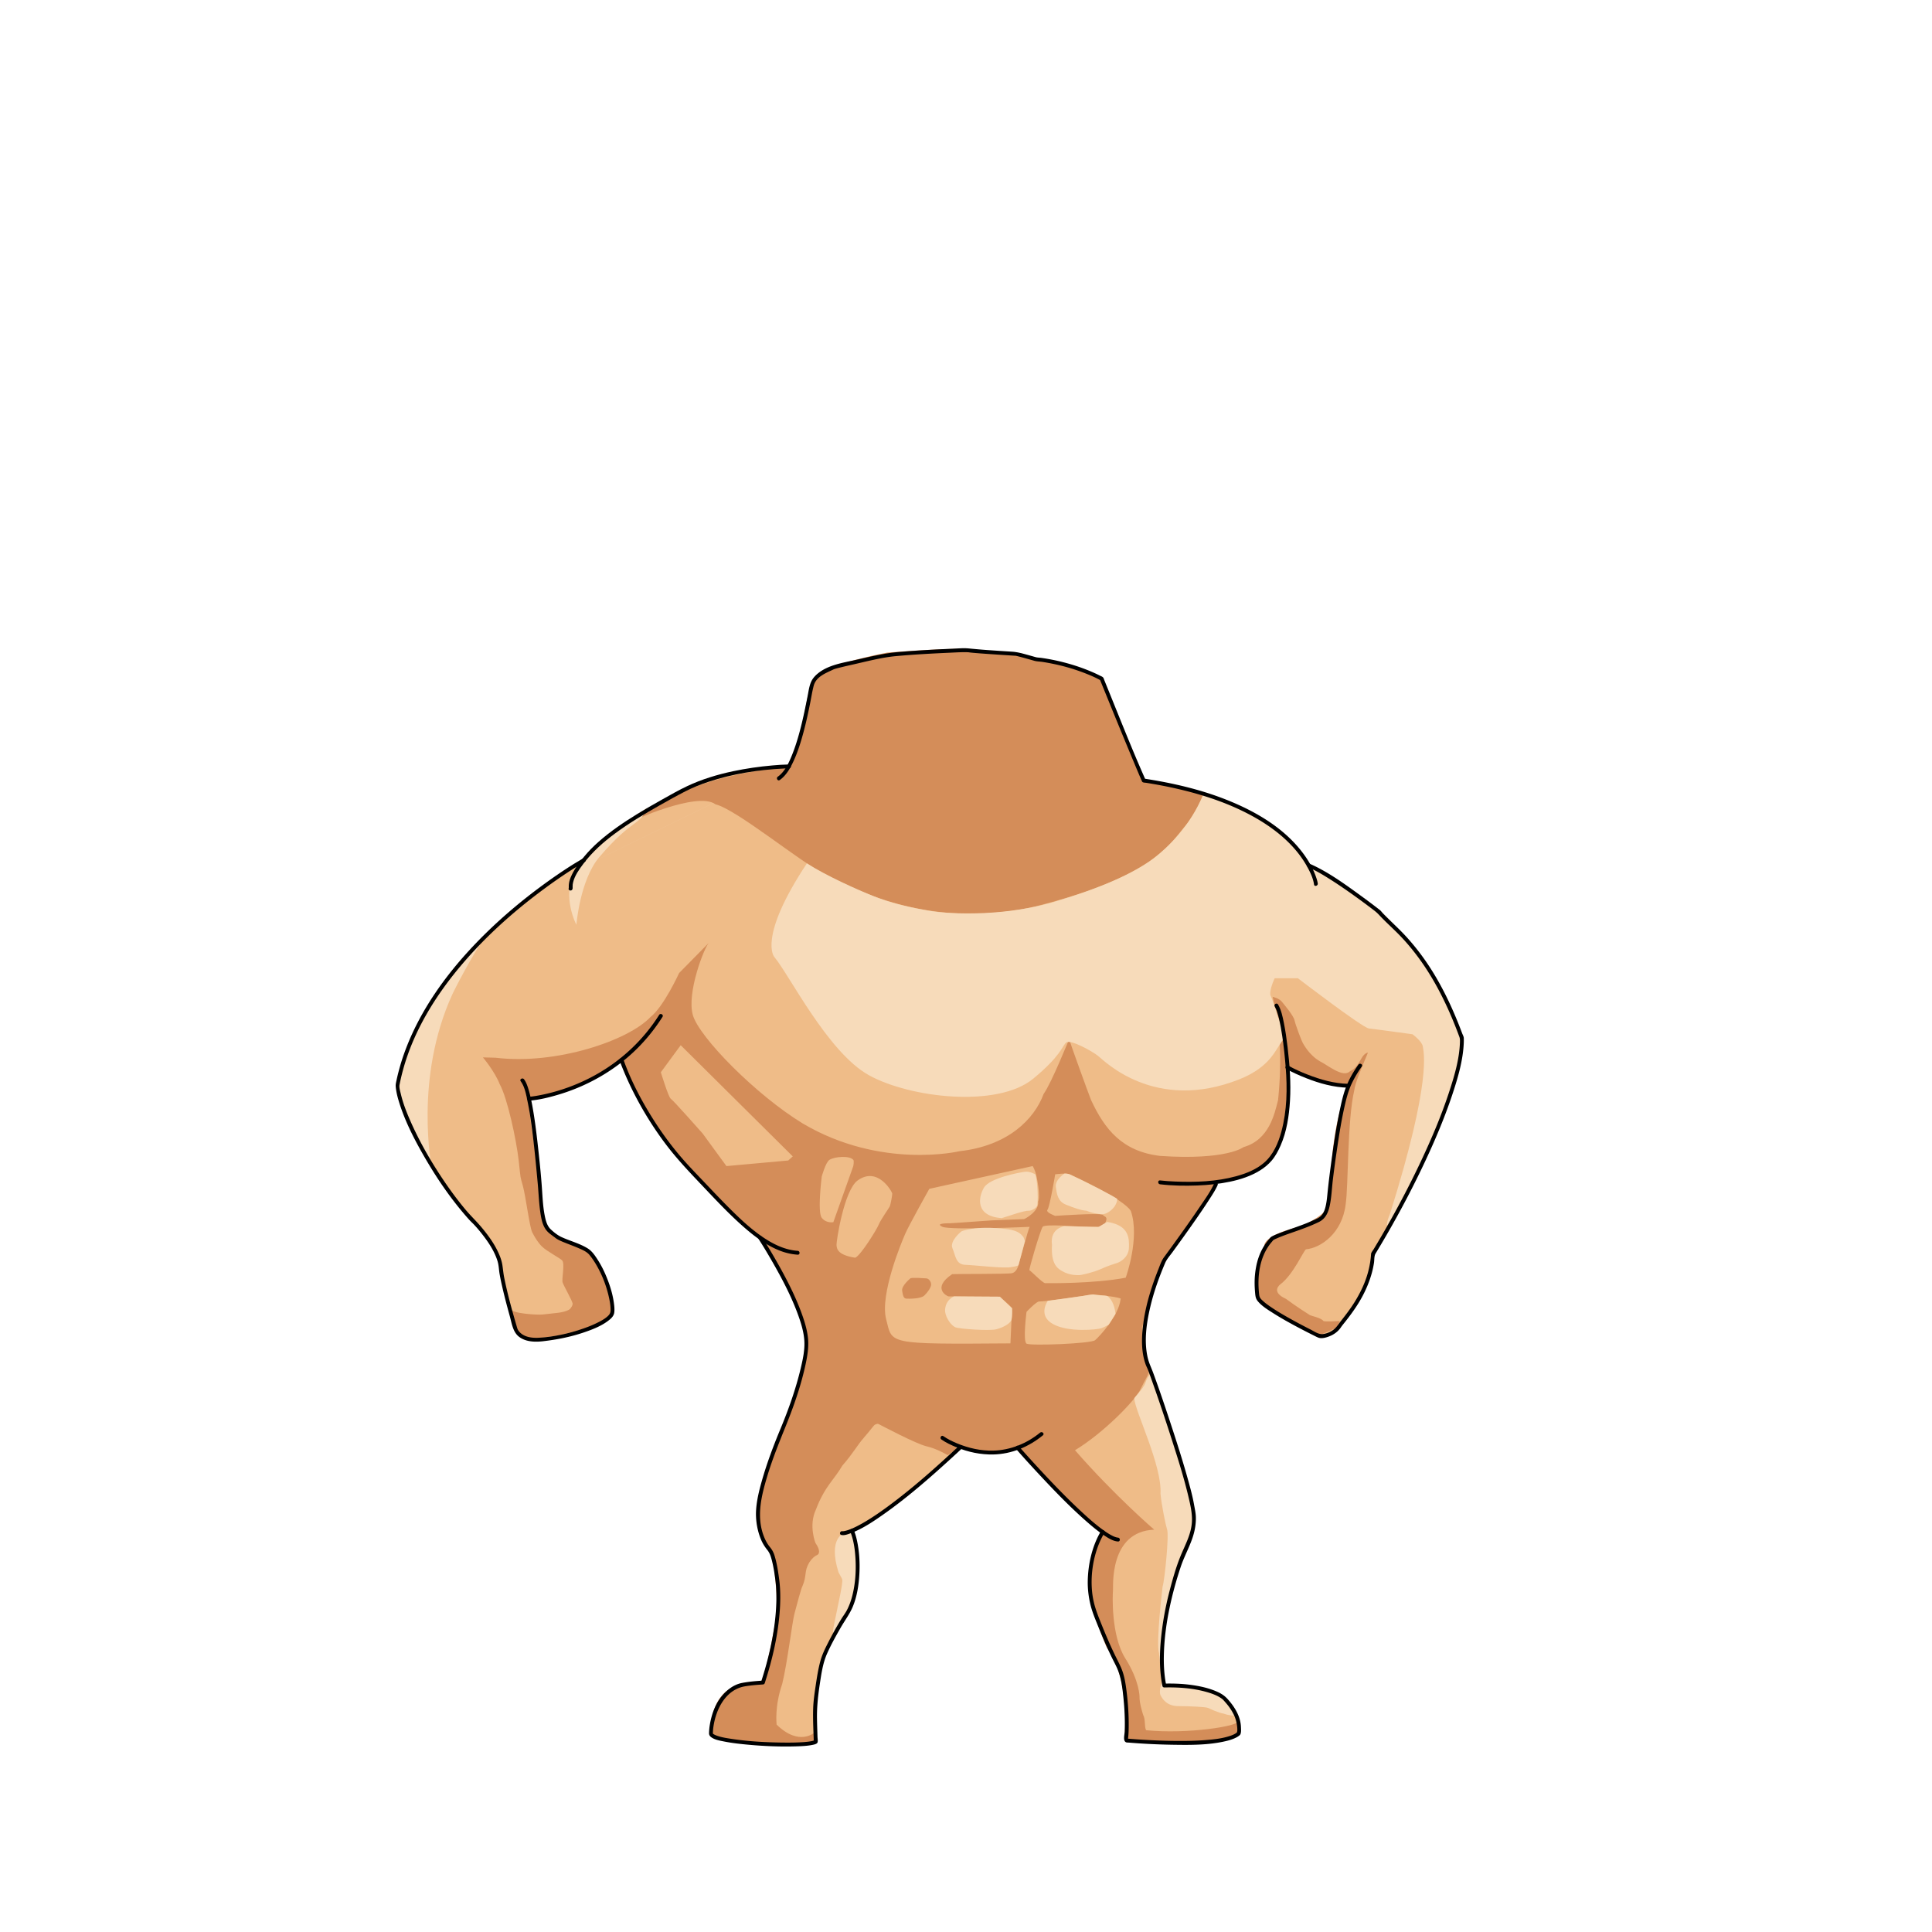 <svg xmlns="http://www.w3.org/2000/svg" id="body" viewBox="0 0 3000 3000"><path id="cl1" fill="#EFBC88" d="M898 1349.334c2.575-3.571 7.778-13.72 11.334-18.002C938.666 1296 990 1264.666 1058.666 1228s165.938-37.894 165.938-37.894m-318.073 145.178c-2 1.333-249.863 141.382-289.863 349.382C618 1724 672 1828 731 1893c7 6 46 48 46 78 3.997 29.332 22 90 22 90s3.5 25.5 48.5 18c48.5-5 99.5-26.5 102.5-40s-8.5-63.5-34.5-94c-8.574-8.918-41.5-18-50.5-24-18.5-15-23-9.5-27.5-81.5-6.721-74.474-14.5-145.5-27-162m9.5 28s130.5-9 205.5-128m-61 68.5s30.5 92.5 109.5 174c65 68.5 112 122.002 164 125.334L1442 1905l358.661-68.993s145.333 17.333 178.667-47c23.333-39.334 21.332-102.334 19.999-124.334 0 0-5.333-81.999-17.999-103.333L1970 1343.997l-80-58.943-626-94.947-40.079.259-51.671 25.219-268.885 131.105 3.167-11.406L895.563 1351 788 1672.668l31.334 27.77-4.668 5.063 38-10.166L960 1638l4.5 8zm357.83 731.004l168.668-130 41.668-29.004 106.668-94.666 28-98.666-47.334-148-80.336-26.668-233 43.334-127.332 28.334s75.334 115 72 167.666c-1.334 38.67-28.668 110.67-39.334 135.336-10.666 24.668-39.334 101.334-35.334 130.668 1.334 30 12 44.666 18 51.332 6 6.668 10.666 38 11.334 44 .666 6 10.666 61.334-22 162.002 0 0-31.334 2-38 5.332-35.334 14-42.668 58.668-42.668 74 0 15.334 148.668 22.002 162.668 12.668-.668-24.668-2-49.334 0-65.334s6.666-51.334 12.666-67.334 30-58.666 36-66c21.334-34.666 19.666-100.332 7.666-129m-15.667 3.668s33 7.666 184.333-133.668m-28.332-14.334s79.334 55.334 154-6m-37.334 21.334s122.666 140.666 156 142.666M1572 2241.123l139.663 137.731s-37 61.151-11 128.483c26 67.334 36 78.002 39.333 90.668 8 24 10.667 82.666 8 101.332-.439 3.213 1 3.334 1 3.334s146.334 13.334 173.667-10.666c5.007-28.479-18.667-50.668-22-54.668s-30.709-21.586-93.368-20c-3.965-19.332-6.036-45.998 0-91.332 6.035-45.334 23.368-99.334 30.035-113.334s21.333-42.668 14-70c-4-38-58.666-197.334-68-220 0 0-28.002-46.668 23.965-166 38.7-52.668 75.365-106.334 82.032-121.666l-153.997-4.338-126.662 12.667-29.338 28 37.334 246.667-113.331 43.334-7.333 60.666 26.667 19.121H1572v.001zm426.328-583.783s49.334 27.999 94.668 28.666m18.332-31.333s-16.666 23.333-21.332 41.333c-10 27.998-23.334 123.998-26.666 160.665-3.334 36.667-13.334 36.001-27.334 42.667s-59.332 20.666-62 24.666c-2.666 4-30 28-22 90 3.997 15.624 86.423 56.001 94.666 59.998 6.002 2.668 24-2 32-14s49.334-54.002 52.668-112.668c79.334-130.003 140.004-273.338 138-335.334-49.33-136.002-106.664-170.002-129.33-196.668 0 0-65.343-51.189-102.729-68.855a114.417 114.417 0 0 0-5.605-2.479m11 28.666s-17.334-122.667-267.334-160.667c-13.332-30-65.332-158-65.332-158s-39.998-23.331-103.332-30.665c0 0-28-8-30-8 0 0-65.334-4-72.668-5.333-7.332-1.333-112 4.667-126 7.333s-80 16.668-85.332 19.333c-5.334 2.666-28 10-32.668 27.333-4.666 17.333-19.332 122.667-51.332 144.667m741.867 308.981l45.715 139.692c.205-.436 23.977 7.649 48 14.911 25.103 7.588 50.5 14.375 50.5 14.375l4.582-4.625 30.668-29.334-78-285.332-92-18.668-9.465 168.981z"/><path id="sd1" fill="#D48D59" d="M975.844 1276.182c55.5-38 120.083-72.19 248.078-85.817 27.755-48.957 22.995-111.949 42.495-140.949 21-19 108-35.5 111-36s119-9 129-4.739c10 4.26 78.5 5.739 78.5 5.739 12 6.5 32 7.5 63.5 14.5s61 25 61 25 62.5 147.5 65.475 156.949c21.975-.051 94.521 21.922 94.521 21.922s-15.137 34.153-27.059 47.458c-24.416 27.25-46.519 80.254-236.437 127.67-169 38-289-33-326-51s-136-100-169-108c-28-21-133.083 27.584-133.083 27.584s-5.715 2.236-1.99-.317zm1148.322 358.234c-11.75 28.25-20 47.75-21.25 58.5-11 47-9 148.334-13.362 177-5.306 45.334-38.972 68.002-61.638 70-4.334 3.002-19.334 38.668-39.668 54.334 0 0-16.332 11.334 8.668 22.668 15.666 11.666 35.666 24.332 37.332 25.332 1.668 1 18.002 4.334 20.668 9 2.336 1.49 25.666 0 25.666 0l-4.666 10.334-27.232 12.014-52.102-23.348-29.334-21-15.666-15.666-2.666-27 3.666-27.334 10.666-24.666s-3.666-16.668 59.334-31c39.168-20.729 35.334-23.002 41-41.334 5.668-18.334-1.666-81 22.668-156.666 12-30.334 5-21.668 5-21.668l-11.334.957-29.666-6.623-32-11.666-17.334-8.334-2.643-4.334-8.357-59.666-6.568-20.486c5.066 22.578 14.561 67.244 14.539 84.896 3.029 103.259-12.305 117.925-24.639 138.591-25.666 30-73.337 35.19-73.337 35.19L1886.77 1837l-8.521 15.25-19.668 31-23 32.667-17.332 23.333-18.03 30.642-14.638 40.025-5.332 28.667-7 22.666 3.332 36.667s6.668 28.333 6.668 33-4.666 10.333-12.666 27-56.668 67-101.334 94c62 71 123 123.333 123 123.333-70.666 3-63.334 89.334-64 94.667-.668 5.333-3.334 69.667 19 105 22.332 35.333 22.166 59.5 22.166 59.5-.375 10.5 5.75 28.75 5.75 28.75 3.75 6.5 1.5 18.25 4.5 23.5 64 6.5 144.121-6.499 142-13.5 3.25-3.5 2 14.5 1.248 19.5-47.248 20.25-175.789 11-175.789 11l-.959-3.5c6.75-101-24.25-136.5-27-140.75s-22-56.5-22-56.5l-6.205-31.75 1.955-43.5 10.5-32 6.75-14.25-8.584-10.496-29.334-23.334-48.666-48.666-22.332-26.004-19-20.334-4.668-4.666-15.332 3.666-31.334 1.334s-31.334-4.334-34.334-4.334-11-2.711-11-2.711l-1.332 5.045-12.668 8.666s-16.332-10-32.666-13.711-70.668-32.622-74-34.289c-3.334-1.667-4 .334-5.668.334-1.666 0-6.332 7.333-17.666 20.333s-15.7 22.979-33.668 43.667c-12 21-27.332 32-41 68.25-11.625 24.75-.666 51.75-.666 51.75 7.666 11 6.332 17 2.666 18.666s-7.777 4.662-12.332 11.667c-8.334 14-3.334 20.334-10.668 37-1.666 2.666-8.666 28.334-12.332 42.667s-11.284 78.154-19 109c-12 35-8.668 61.333-8.668 63 35 34.334 59 12.333 59 12.333s.334 11.334-1.332 14c-12.334 2-112.668 8.667-160.694-11.604.973-58.938 30.36-69.729 34.026-72.396 2-4.667 39.668-5.333 43-5.333 6-4.667 16.334-53.334 23-90 6.668-36.666.668-68.667-.666-90.667s3.666-4.333-19.031-44.712c-22.698-40.379 7.197-106.621 12.197-122.121s56.5-131.5 54-182.5c3-39-41-112.5-41-112.5l-12-19-11-19-4-10c-106-89.5-156.357-164.352-156.357-164.352l-33.605-53.252-25.037-56.563-4.166-4-3.5 2.834-12.834 9.5-24 14.666-19.5 9.5-24.332 8.834s-27.5 8.166-33.834 10.833c0 0-22.332 2-26.832-.5 1.5 3.5 4 16.5 4 16.5l4 33 6.5 41s1-2.75 3 23.5 1.75 69.75 13.75 87.75c8.75 18.5 45.25 29.75 57.25 34s32 44.5 32 44.5l10 36.25.75 21.5-13.25 11.5-24.25 10.75-44.25 11.75s-43 5.5-44 5.332-14.25-4.332-15-4.332-10.75-17.5-10.75-17.5l-6.75-22.75s2.75-8.25 3.25-1.75 40.865 9.223 48.75 8.25c19.003-2.344 32.12-2.352 41.25-7.5 2.438-1.375 6.075-7.011 5.5-9.75-1.027-4.894-13.75-27.25-15.5-32.5s3.814-29.271-.75-34.25c-3.383-3.69-23.475-14.044-31-21.25-6.01-5.756-10.86-13.47-15.5-22.5-4.049-7.881-10-55.5-14.5-72s-3-8-6.5-39.5-17.5-97-29.5-118.5c-7.5-19.5-26-41.499-26-41.499l19.5.499c95 11.5 206.5-27 240.5-63 21-16.549 44.61-68.5 44.61-68.5l46.281-47c-7.108 7-34.892 78-24.892 112.451s98 123.883 170.666 168.216c122 72 243.334 43 243.334 43 75-8.334 116-49.333 130.666-88.979 13-18.314 39.666-86.02 39.666-84.687s29.668 83.666 34.002 94.313c21 45.02 47.998 79.687 107.332 86.687 103.666 7 129.334-13.667 129.334-13.667 40-11.333 48.332-52 53.666-73.02 7.127-68.192.843-118.512-2.528-138.5l-3.388-10.564-2.5-11.25s9.75 2 14.25 7.5 18.25 21.75 19.75 29 11.5 33.25 12.75 35 9.5 18.75 27 28.75c11 5.25 35.5 26 46 15.5 16.751-7.501 16.501-26.751 28.251-29.251zM1231 1795.619L1057 1623l-30.858 42s12 39.236 15.429 41.118c3.429 1.883 49.43 53.882 49.43 53.882l37 50.688 96-8.688 6.999-6.381zm63 102.191l31-87.121s1.562-7.839 0-9.689c-5.965-7.069-29.208-4.985-37 0-6.03 3.858-12 26-12 26s-7 55 0 64 18 6.81 18 6.81zm87.5-24.31c1.5-3 4-17.5 4-20s-22.319-43.172-53.759-20.5c-21.395 15.429-33.353 96.068-32.797 100.284S1298.5 1948.5 1328 1953c8.5-3.5 33.5-44 36.5-51.5s15.5-25 17-28zM1599 1905c1.5 0-123.5 5.5-135.5 0s6.5-5.5 11-5.5 63-4.5 65.5-4.5 48.5-2.01 50-2.005 24-12.495 22-26.995c4-9-2-39.764-4.5-46.632-2.5-6.867-4-8.68-4-8.68L1443.023 1846s-31.022 55.5-37.022 69-40 95-30 133.5-1.5 39 193 37.5c0 0 2.5-53 2.5-54.5s-19-18-19-18-77.828-.5-79.664-.5c-1.837 0-26.837-12.5 5.663-34.5 7.5-.5 87 0 93-1.5s8.5-8.079 9.5-10.789c.999-2.711 16.5-61.211 18-61.211zm98.5 105c-2 0-66.322 10.5-84.161 11-4.366.122-19.339 16-19.339 16s-6 45.838 0 49.42c6 3.58 100 .08 106.5-5.42s36.5-37.5 39.5-63.5c5.5-3-40.5-7.5-42.5-7.5zm58.5-129.5c-10.5-18.5-89.5-54.5-95-57s-22.5 0-22.5 0-8.5 51-12 55 12 9.5 12 9.5 72-5 74-1.5 11.5 1.5 0 18.5h-23c-15 0-67-5-70.5 0s-22 67.5-20.5 67.5 20.5 20 24.5 20 75.5 1 125-8.5c0 0 22.401-61.5 8-103.5zm-342.405 104.566s-13.763 11.268-12.763 18.934c1 7.668 2.377 12.168 6.355 12.5 3.979.334 22.645.502 28.145-4.832s10.168-12.334 10.5-16.668c.334-4.332-3.332-9.699-7.332-9.934s-22.908-1.753-24.905 0z"/><path id="hl1" fill="#F7DBBA" d="M1005 1254s-94.5 62.5-113.5 101 3.5 81 3.5 81 5.5-69.5 35.5-105c52.978-62.031 62-47 74.5-77m-249.668 195.334s-126 124-138.666 237.332c8 46.668 50.666 122 52.666 124S642 1676.002 702.666 1543.334c12-24.666 40-75.916 52.668-90.957 12.666-15.043-.002-3.043-.002-3.043zm555.334 931.362s-25.334 7.306-8.666 60.638c6.666 13.334 6.61 8.668 5.306 20-1.305 11.334-13.556 65.416-13.806 70.666s3.5 4 3.5 4l11.25-21.75 14-28.25s7-25.25 7.75-31 1.741-44.25 1.741-44.25l-3.241-22.25-3.25-10.75-14.584 2.946zm450.666-209.028C1762.5 2191.5 1804.666 2276 1802 2319.289c1.457 16.691 8 48.711 10 54.711 4 8.668-4.002 82.668-6.668 89.334 0 0-10.582 86.416-5.582 103.916l4.5 45s-5.5 14-2 20.5 10.25 16.5 27.75 16.5 42.5 1.25 45.75 2.75 16.5 7.75 24.75 9c7 2.75 17 3.5 16.5 2.5s-6-14.25-6-14.25l-19.25-17.75s-28-12-28.75-12-31-2.75-31-2.75l-25.25-1.25-2-10.25s-.75-28.5-.75-29.5-1-22.75-1-22.75 16-100.25 21.5-106c5.813-10.607 22-51.5 22-52.25s4.25-18.75 5.25-24.25 1-27.75 1-28.75-4.75-20.25-4.75-20.25l-15-52.5-23.5-70.5-23.598-63.99s-3.902 2.49-7.402 12.74-17.517 22.431-17.168 24.418zm-151.039-299.041c-2 4-9.113 7.669-12.793 7.373-6.687-.538-30.5 8-42 11.5-41.5-3-36.5-32.5-27.5-47.5s55.5-23.5 63.5-24.5 16 4 16 4c4 9 4.793 45.127 2.793 49.127zm42.457-50.236s-14.75 9.608-13.25 20.608 3 22.5 15.5 27.5 23.5 9 32 9.5c7.729 3.148 12.25 3.969 17.082 4.668 3.61.521 7.219 1.81 13.418-.543 0 0 15.5-6.125 17.5-22.125-.243-2.01-51.575-28.268-72.683-37.897-5.35-2.442-9.567-1.711-9.567-1.711zM1653 1904s-23 2.833-19.5 28.833c0 5-2.402 27.667 10.799 37.667 13.2 10 26.701 9.5 31.201 9.5s23.633-4.755 34-9.5c11.591-5.305 21-8 25.5-9.5s17.5-8.5 18-23.5c.485-14.58.5-34.83-33.482-40.084-.979-.15-13.233 7.961-14.268 7.834m-113.802 22.012c-.534-1.783-2.094-6.496-2.447-6.644-1.5-.619-4-9.619-26-12.119-49.5-6-70 3.5-70 3.5s-19 14.834-14 26.418c5 11.582 5 25.082 20 25.582s60.5 6 71.5 3.5c.688-.155 10.5-1.289 11.109-3.324M1481.332 2013s-14.332 5.5-13.832 23.5c1.5 11 10 22 16 24.5s53 6 64 3 21.729-9.063 23.229-15.063.771-17.438.771-17.438l-19-18s-30.528-.22-34.332-.22c-3.804.001-36.836-.279-36.836-.279zM2005 1304.668s19 25.718 29 38.332c21.332 7.386 77.666 47 100.334 64.334 35.332 24 92.5 109.166 92.5 109.166 3.5.5 42.5 87 42.879 91.825s-8.808 61.298-8.808 61.298l-31.071 92.877-69.5 131-6.5 9.5s-1.5-4 4.5-18c66-210 52-252 51-260s-16-19-16-19-58-8-67.75-9-110.25-78-110.25-78h-36s-10 21-6 28 21 64 21 64-5 8-11 17-17.847 31.686-59.002 48c-130.781 51.843-209.998-29-218.998-36.215s-43.668-26.784-50-20.785c-6.334 5.999-8.201 20.712-51 56-55.315 45.608-191 30-255-5.377s-124-156.623-147-183.623c0 0-26.378-29.352 50.622-145.352 31 19.667 77.416 40.449 104.496 51.318 24.5 9.833 55.013 17.303 88.214 22.7 30.006 4.877 119.834 9.167 199.581-16.873 78.998-23.666 123.754-47.794 146.587-65.293 21.715-16.643 56.166-49.834 76.166-97.834 3.113-3.995 41.332 12.668 41.332 12.668l48.668 24.332 28.666 20 18.334 13.002zm-272.844 735.524c-.909-8.49-3.759-21.39-12.655-27.692-3.653-1.241-13.666-.666-22-2.5-6.599.373-11.275 1.662-15.023 2.183-18.477 2.651-39.208 5.66-55.43 7.675 0 0-16.328 22.645 8.063 36.145s69.391 8.5 74.891 6.5c2.551-.928 7.068-2.875 11.424-5.369"/><g id="l"><path d="M888.868 1380.748c.478-1.286.308-2.813.294-4.158-.026-2.561.179-4.073.728-6.399 2.516-10.656 9.457-20.279 15.912-28.87 13.703-18.237 30.752-33.453 49.032-46.973 21.916-16.21 45.415-30.232 69.124-43.628 13.489-7.622 27.047-15.23 40.857-22.256 11.263-5.73 23.041-10.386 35.022-14.377 37.656-12.545 77.729-18.808 117.319-20.742 2.694-.131 5.392-.252 8.089-.288 3.866-.05 3.871-6.05 0-6-8.619.112-17.25.762-25.833 1.504-20.486 1.773-40.898 4.72-61.017 8.977-24.438 5.171-48.562 12.441-71.196 23.096-13.603 6.403-26.721 13.99-39.849 21.303-12.811 7.137-25.513 14.475-38.009 22.151-21.059 12.936-41.682 26.899-60.208 43.317-7.846 6.953-15.218 14.427-21.9 22.508-8.266 9.998-16.265 20.675-21.196 32.762-1.551 3.803-2.578 7.808-2.83 11.914-.067 1.083-.042 2.167-.024 3.25.006.38.006.761-.016 1.141-.03.515.258-.748-.083.173-1.35 3.635 4.45 5.19 5.784 1.595z"/><path d="M905.275 1332.871c-5.412 3.52-11.102 6.651-16.563 10.103-14.083 8.902-27.847 18.309-41.344 28.075-42.479 30.738-82.425 65.239-117.986 103.811-42.272 45.851-78.612 98.244-100.384 156.995a333.193 333.193 0 0 0-13.428 46.248c-.65 3.047-1.357 5.917-1.112 9.033.197 2.51.571 5.011 1.002 7.489.977 5.612 2.485 11.13 4.16 16.57 9.618 31.246 25.21 60.914 41.638 89.041 19.27 32.992 41.295 64.721 66.801 93.216 2.809 3.138 5.984 5.956 8.846 9.06 4.49 4.87 8.753 9.962 12.795 15.209 9.507 12.342 18.527 26 23.009 41.055 1.904 6.396 1.949 13.05 3.08 19.593 1.256 7.268 2.846 14.479 4.51 21.662 3.416 14.741 7.31 29.372 11.369 43.948 2.955 10.612 4.658 24.021 13.799 31.369 10.43 8.385 25.024 8.78 37.711 7.319 21.154-2.436 41.941-6.479 62.157-13.253 14.531-4.868 30.203-10.813 42.004-20.901 3.173-2.712 5.889-6.086 6.458-10.318.673-5.006.107-10.057-.571-15.032-2.105-15.441-7.135-30.554-13.328-44.8-3.599-8.281-7.878-16.269-12.837-23.814-4.02-6.116-8.224-12.163-14.521-16.065-12.584-7.799-27.387-11.443-40.749-17.625-6.006-2.777-11.849-7.491-16.583-11.958-4.691-4.427-6.893-10.493-8.406-16.913-3.496-14.833-4.181-30.444-5.21-45.591-1.6-23.526-4.119-47.03-6.748-70.463-2.206-19.661-4.676-39.329-8.245-58.796-1.577-8.604-3.398-17.196-5.941-25.572-1.629-5.365-3.558-11.074-6.927-15.628-2.274-3.074-7.485-.087-5.181 3.027 6.556 8.863 8.569 21.56 10.76 32.067 3.92 18.805 6.367 37.923 8.622 56.986 2.753 23.281 4.962 46.626 7.077 69.973 1.536 16.948 1.991 33.993 5.018 50.78 1.378 7.642 3.459 15.291 8.303 21.499 3.7 4.742 9.063 7.977 13.74 11.644 4.388 3.44 9.5 5.441 14.644 7.52 7.378 2.982 14.863 5.697 22.16 8.879 5.92 2.582 12.307 5.307 16.502 10.383 5.791 7.008 10.533 14.89 14.709 22.943 7.627 14.709 13.144 30.717 16.327 46.975 1.06 5.412 1.837 10.959 1.669 16.485-.125 4.1-1.949 6.484-4.985 9.173-5.094 4.511-11.472 7.715-17.555 10.646-8.507 4.101-17.418 7.348-26.405 10.218-20.109 6.421-41.64 10.989-62.754 12.111-10.788.572-23.24-1.052-30.506-9.921-2.297-2.805-2.688-4.947-3.655-8.239-7.262-24.727-14.146-49.688-19.257-74.956-1.318-6.517-1.85-12.994-2.839-19.528-1.106-7.305-3.748-14.221-6.893-20.872-6.587-13.93-15.943-26.598-25.827-38.348-7.617-9.054-16.184-17.162-23.822-26.205-12.517-14.822-24.034-30.475-34.886-46.549-20.389-30.199-38.649-62.184-53.064-95.679-5.336-12.4-10.139-25.182-13.236-38.342-.962-4.088-2.83-9.915-2.009-14.148 1.537-7.924 3.418-15.778 5.551-23.562 16.751-61.127 51.148-116.211 91.993-164.106 35.447-41.566 76.333-78.498 119.94-111.317 22.229-16.73 45.241-32.614 69.239-46.718.397-.233.807-.453 1.193-.705 3.229-2.101.226-7.297-3.029-5.181z"/><path d="M821.642 1709.118c15.581-1.172 31.227-5.103 46.133-9.563 35.207-10.535 68.421-27.481 97.41-50.078 25.111-19.572 46.545-43.618 63.547-70.513 2.074-3.28-3.12-6.288-5.181-3.027-24.55 38.832-58.531 70.719-98.631 93.076-26.363 14.698-55.138 25.347-84.744 31.264a241.568 241.568 0 0 1-8.058 1.467 201.82 201.82 0 0 1-4.697.715c-1.181.165.206-.023-.721.098-1.681.221-3.368.435-5.059.562-3.833.287-3.86 6.289.001 5.999z"/><path d="M962.249 1646.749c2.094 6.341 4.653 12.549 7.238 18.7 6.858 16.314 14.652 32.225 23.18 47.729a528.463 528.463 0 0 0 41.181 63.608c18.439 24.438 39.624 46.31 60.639 68.501 19.343 20.426 38.742 40.937 59.874 59.542 16.474 14.504 34.323 28.055 54.745 36.47 9.412 3.878 19.375 6.3 29.537 6.985 3.864.261 3.839-5.741 0-6-19.604-1.323-37.593-10.121-53.645-20.966-20.728-14.003-38.914-31.657-56.477-49.354-10.523-10.604-20.815-21.437-31.085-32.285-10.9-11.515-22.009-22.867-32.617-34.652-18.703-20.775-35.46-43.257-50.417-66.863-17.77-28.046-33.563-57.947-45.006-89.159a127.448 127.448 0 0 1-1.361-3.852c-1.208-3.655-7.003-2.089-5.786 1.596z"/><path d="M1177.385 1923.133c8.497 12.979 16.4 26.376 24.057 39.863 14.769 26.016 28.689 52.891 38.68 81.144 4.274 12.086 8.001 24.739 8.835 37.594.928 14.313-2.289 28.958-5.565 42.792-7.623 32.18-18.848 63.772-31.523 94.291-11.011 26.51-21.131 53.313-28.944 80.966-4.092 14.483-7.798 29.377-8.832 44.439-1.085 15.81 1.75 32.894 8.051 47.401 2.339 5.385 5.465 10.354 9.15 14.913 3.505 4.335 5.167 8.802 6.655 14.204 2.866 10.396 4.503 21.096 5.938 31.767l.06.45a173.044 173.044 0 0 1 .604 5.147c.366 3.546.612 7.104.784 10.664.554 11.473.204 22.98-.663 34.428-2.799 36.979-11.548 73.421-22.925 108.63l2.893-2.202c-10.822.696-21.766 1.594-32.426 3.633-14.021 2.681-25.875 12.642-34.053 23.931-8.24 11.374-13.079 25.251-15.579 38.975-.896 4.918-1.499 9.929-1.602 14.929-.058 2.806 1.148 4.738 3.351 6.385 5.506 4.116 13.556 5.404 20.113 6.716 11.362 2.272 22.928 3.597 34.454 4.7 25.725 2.465 51.737 3.598 77.575 2.813 8.592-.261 17.406-.587 25.839-2.393 2.253-.482 6.507-1.295 7.221-3.89.681-2.477-.04-5.938-.119-8.497-.094-3.052-.193-6.104-.29-9.155-.201-6.354-.384-12.707-.485-19.063-.292-18.272 1.625-35.94 4.386-53.966 2.388-15.591 4.644-32.004 11.058-46.545 6.221-14.104 13.812-27.683 21.483-41.038 6.26-10.899 13.798-20.745 18.62-32.302 6.79-16.274 9.398-34.298 10.301-51.802.873-16.948-.199-34.205-3.759-50.816-1.174-5.478-2.727-10.895-4.861-16.079-1.453-3.525-7.26-1.982-5.786 1.596 5.78 14.033 7.68 29.623 8.425 44.668.9 18.168-.431 36.615-4.763 54.305-2.005 8.19-4.799 16.202-8.718 23.678-2.366 4.514-5.558 8.576-8.237 12.92-8.132 13.186-15.589 26.847-22.556 40.68-4.11 8.16-7.933 16.374-10.34 25.212-3.409 12.517-5.405 25.449-7.306 38.264-1.736 11.706-3.503 23.46-3.884 35.3-.556 17.27.461 34.585.938 51.845l1.486-2.591c-1.342.861-3.813 1.409-6.193 1.847-3.787.694-7.644 1.01-11.479 1.285-11.321.814-22.706.841-34.05.677-25.858-.374-51.946-1.828-77.531-5.726-8.225-1.253-17.423-2.605-24.919-5.816-1.11-.476-2.188-1.033-3.189-1.71-.092-.063-.146-.073-.641-.574-.208-.209-.272-.464-.123-.063-.087-.234-.116-.771-.021.164-.034-.336-.002-.689.002-1.025.012-.975.061-1.949.117-2.922a84.7 84.7 0 0 1 .814-7.655c4.05-27.146 19.328-57.052 48.853-62 9.196-1.541 18.575-2.291 27.876-2.89 1.391-.09 2.459-.86 2.893-2.202 12.067-37.347 21.02-76.014 23.488-115.271.677-10.763.798-21.576.153-32.344a183.807 183.807 0 0 0-.829-9.605 172.32 172.32 0 0 0-.372-3.037c-.077-.587-.156-1.174-.235-1.76-.103-.762.084.655-.048-.371-1.526-11.837-3.442-23.752-6.91-35.192-1.602-5.282-3.776-9.337-7.244-13.547-3.786-4.598-6.725-9.971-8.954-15.474-12.426-30.668-4.611-63.063 4.428-93.357 7.983-26.754 18.335-52.46 28.794-78.295 12.724-31.429 24.131-63.936 31.196-97.141 2.796-13.143 5.045-26.872 3.609-40.328-1.408-13.19-5.362-26.038-9.886-38.455-10.217-28.048-24.156-54.768-38.892-80.67-7.405-13.016-15.061-25.938-23.265-38.469-2.112-3.228-7.31-.226-5.183 3.022z"/><path d="M1306.509 2383.515c4.572 1.049 10.214-1.184 14.379-2.723 18.141-6.706 34.732-17.909 50.451-28.946 36.792-25.833 70.878-55.565 104.059-85.816a2131.765 2131.765 0 0 0 18.363-16.954c2.834-2.646-1.418-6.879-4.242-4.242-35.758 33.38-72.43 66.193-111.912 95.155-10.915 8.007-22.088 15.7-33.719 22.635a222.033 222.033 0 0 1-12.246 6.817c-1.68.863-3.375 1.695-5.086 2.497a137.263 137.263 0 0 1-3.259 1.468l-.512.22c-.5.214.66-.275-.116.049-3.819 1.596-7.779 3.043-11.863 3.786-.288.053-.577.1-.866.143-.409.061.949-.106-.078.004a15.58 15.58 0 0 1-1.221.085c-.54.016-1.972-.184-.453.054l-.085-.016c-3.766-.865-5.365 4.919-1.594 5.784z"/><path d="M1461.792 2235.212c7.204 5.013 15.402 8.794 23.475 12.14 18.021 7.471 37.581 11.555 57.116 11.142 28.512-.604 55.105-11.845 77.046-29.751 3-2.447-1.272-6.666-4.242-4.242-20.756 16.938-45.913 27.274-72.804 27.993-19.343.518-38.585-3.846-56.373-11.282-7.292-3.048-14.678-6.649-21.189-11.181-3.186-2.217-6.181 2.987-3.029 5.181z"/><path d="M1577.852 2250.076c12.156 13.938 24.658 27.586 37.281 41.102 23.406 25.063 47.352 49.852 73.214 72.406 8.592 7.493 17.452 14.805 26.975 21.095 6.089 4.022 13.173 8.44 20.651 8.942 3.864.26 3.84-5.742 0-6-.241-.017-1.482-.177-.494-.032a17.913 17.913 0 0 1-1.172-.221c-.928-.2-1.838-.479-2.736-.787a32.644 32.644 0 0 1-1.35-.502c-.884-.346-.24-.086-.927-.39a53.944 53.944 0 0 1-3.234-1.579c-5.059-2.651-9.798-5.913-14.397-9.286-12.348-9.056-23.772-19.402-34.937-29.858-24.517-22.959-47.7-47.356-70.379-72.118-8.172-8.923-16.299-17.895-24.253-27.014-2.548-2.922-6.773 1.341-4.242 4.242z"/><path d="M1709.715 2377.293c-13.794 22.9-20.265 51.703-20.662 78.134-.176 11.683 1.201 23.383 3.819 34.761 2.937 12.764 8.192 24.893 13.088 36.997 6.397 15.819 13.18 31.489 20.626 46.845 3.323 6.854 7.303 13.904 9.905 20.805 4.79 12.701 6.422 26.687 7.824 40.092 1.867 17.848 2.806 35.952 2.149 53.895-.163 4.438-3.13 14.396 2.101 16.597 1.145.481 2.896.365 4.101.466a1017.079 1017.079 0 0 0 67.08 3.327c28.395.476 58.312.811 86.038-6.188 4.827-1.219 9.603-2.83 14.031-5.124 1.771-.917 3.39-2.038 4.954-3.268 3.071-2.414 2.297-9.389 2.173-12.88-.593-16.607-9.893-31.487-20.711-43.486-4.55-5.045-9.487-8.304-15.724-11.127-13.811-6.252-28.869-9.32-43.838-11.183-12.838-1.596-25.811-1.958-38.733-1.663l2.893 2.202c-3.209-15.822-3.995-31.942-3.557-48.055.665-24.416 3.96-48.78 9.014-72.656a567.581 567.581 0 0 1 17.19-62.969c4.949-14.747 12.372-28.331 17.573-42.956 3.874-10.895 6.189-22.428 5.878-34.019-.187-6.951-1.845-13.924-3.063-20.769-2.017-11.346-5.048-22.528-8.094-33.632-8.6-31.337-18.551-62.313-28.723-93.169-8.435-25.587-17.036-51.144-26.35-76.427-3.43-9.311-6.795-15.492-8.84-24.932-5.491-25.344-1.554-52.579 4.274-77.457 5.477-23.379 13.628-46.117 23.038-68.18 2.631-6.168 7.488-11.497 11.434-16.91a3636.09 3636.09 0 0 0 12.671-17.498 2566.277 2566.277 0 0 0 22.253-31.386c7.808-11.198 15.517-22.472 22.893-33.959 4.386-6.83 8.982-13.776 12.275-21.223 1.549-3.504-3.619-6.561-5.182-3.027-5.863 13.262-14.896 25.456-22.964 37.415-13.962 20.696-28.509 41-43.169 61.206a3924.442 3924.442 0 0 1-12.004 16.447c-4.032 5.499-6.212 12.519-8.746 18.836a445.899 445.899 0 0 0-12.318 34.761c-5.491 17.819-9.618 36.086-11.688 54.629-2.097 18.789-2.316 39.326 4.083 57.406a49.71 49.71 0 0 0 2.094 5.061c.152.314.311.625.479.93.03.056.062.11.094.164-.604-1.029.198.517.333.856 3.224 8.118 6.107 16.378 9.021 24.611 10.24 28.943 19.967 58.076 29.321 87.317 9.176 28.68 18.321 57.515 25.283 86.828 3.008 12.664 6.216 26.411 5.482 39.384-1.1 19.445-10.663 35.91-17.803 53.476-6.905 16.988-11.928 34.863-16.569 52.576-6.152 23.476-10.696 47.252-13.246 71.39-2.721 25.757-3.325 52.027 1.846 77.524.258 1.273 1.632 2.23 2.893 2.202 21.186-.482 42.577.857 63.12 6.342 9.245 2.468 19.126 5.737 26.87 11.572 1.411 1.063 4.107 4.325 5.752 6.204 5.191 5.93 9.588 12.5 12.875 19.671 1.977 4.313 3.24 8.949 4.008 13.62.437 2.654 1.716 11.424-.491 13.021-3.608 2.609-7.889 4.171-12.108 5.466-12.333 3.783-25.452 5.046-38.262 5.967-15.388 1.107-30.842 1.282-46.263 1.108-23.225-.261-46.462-1.412-69.612-3.284a417.967 417.967 0 0 1-4.18-.354c1.398.126 1.705 1.783 1.962-.091.091-.657.174-1.314.251-1.974.156-1.339.26-2.684.357-4.028.263-3.643.352-7.298.401-10.949.255-18.533-.925-37.182-3.204-55.57-1.471-11.858-3.228-24.177-7.745-35.329-3.129-7.723-7.199-15.072-10.814-22.57-7.309-15.156-13.918-30.637-20.205-46.241-4.532-11.249-9.135-22.464-11.991-34.279-2.729-11.289-3.759-22.91-3.584-34.506.374-24.866 6.856-52.238 19.823-73.764 2.003-3.324-3.186-6.338-5.18-3.029z"/><path d="M1801.304 1838.957c19.06 2.267 38.528 2.55 57.681 1.845 17.121-.631 34.272-2.371 51.05-5.903 16.319-3.435 32.642-8.746 46.841-17.657 6.551-4.11 12.62-9.094 17.662-14.969 5.922-6.898 10.324-15.19 13.957-23.475 9.546-21.769 13.135-45.874 14.576-69.441 1.701-27.813-.459-55.537-3.71-83.15-1.502-12.755-3.282-25.501-5.826-38.094-1.922-9.51-4.01-19.861-8.973-28.335-1.954-3.336-7.141-.318-5.182 3.027 3.324 5.676 5.006 12.366 6.575 18.802 2.159 8.853 3.696 17.858 5.05 26.865 2.409 16.034 4.076 32.188 5.382 48.347 2.688 33.279 2.116 67.771-6.618 100.16-4.848 17.975-12.754 36.369-27.173 48.71-12.201 10.442-27.746 16.564-43.063 20.754-30.61 8.372-63.175 9.58-94.731 8.229-7.836-.335-15.705-.788-23.497-1.715-3.838-.456-3.794 5.549-.001 6z"/><path d="M1997.457 1659.882c9.809 5.557 20.27 10.113 30.734 14.261 20.775 8.232 42.98 14.404 65.446 14.814 3.871.07 3.864-5.93 0-6-21.732-.396-43.096-6.49-63.22-14.353-10.209-3.988-20.384-8.494-29.934-13.904-3.369-1.909-6.392 3.274-3.026 5.182z"/><path d="M2109.38 1653.109c-7.195 10.103-13.656 21.099-18.367 32.577-4.388 10.691-7.122 22.144-9.561 33.413-6.501 30.04-10.938 60.578-15.019 91.026-1.78 13.287-3.449 26.592-4.823 39.928-.78 7.571-1.357 15.144-3.052 22.584-1.223 5.367-3.073 10.917-6.898 15.015-2.747 2.942-6.482 4.643-10.115 6.219-4.252 1.845-8.448 3.814-12.757 5.524-12.912 5.128-26.131 9.457-39.134 14.344-4.76 1.789-9.612 3.562-14.124 5.925-1.294.678-2.5 1.478-3.387 2.651-.504.666.021-.007-.101.145-.278.346-.57.682-.858 1.02-4.648 5.439-8.727 11.219-11.981 17.606-6.036 11.85-9.136 24.893-10.431 38.069-.924 9.406-.705 18.899.142 28.302.498 5.527.922 9.204 4.475 13.392 6.46 7.613 15.787 13.223 24.116 18.517 11.146 7.084 22.698 13.534 34.326 19.787a988.584 988.584 0 0 0 27.929 14.426c2.362 1.175 4.712 2.454 7.164 3.435 5.34 2.136 12.685-.167 17.682-2.157 7.008-2.792 13.219-7.349 17.456-13.636 2.025-3.004 4.394-5.789 6.638-8.627 7.992-10.105 15.604-20.478 22.23-31.54 8.748-14.604 15.663-30.372 19.896-46.876 1.124-4.383 1.993-8.827 2.695-13.295.701-4.455.116-10.561 2.452-14.398a1547.89 1547.89 0 0 0 17.276-29.139c21.887-37.811 42.221-76.545 60.698-116.135 15.826-33.909 30.385-68.541 42.072-104.11 8.262-25.145 15.917-51.603 16.931-78.221.088-2.309.09-4.619.022-6.928-.069-2.376-1.722-5.21-2.548-7.426a689.113 689.113 0 0 0-3.436-9.006 646.4 646.4 0 0 0-12.217-29.265c-7.463-16.729-15.77-33.087-25.03-48.894-13.388-22.847-29.042-44.346-46.983-63.833-11.29-12.262-23.805-23.258-35.35-35.257-1.596-1.659-3.057-3.869-4.86-5.277a783.053 783.053 0 0 0-5.425-4.189 1207.407 1207.407 0 0 0-25.606-19.087c-22.959-16.666-46.589-33.81-72.317-45.988a127.783 127.783 0 0 0-6.095-2.672c-3.579-1.473-5.122 4.335-1.596 5.785 12.018 4.943 23.27 11.893 34.229 18.807 12.715 8.022 25.092 16.58 37.314 25.33 9.499 6.8 18.89 13.751 28.187 20.825 4.131 3.143 6.813 5.228 10.377 9.07 10.982 11.84 23.274 22.413 34.359 34.17 17.801 18.881 33.229 39.769 46.597 61.995 9.277 15.428 17.514 31.467 25.02 47.824 4.491 9.789 8.667 19.72 12.626 29.735a706.27 706.27 0 0 1 5.888 15.479c1.087 2.953.947 5.682.845 8.801-.88 26.693-9.022 53.341-17.336 78.506-11.897 36.014-26.836 71.014-42.964 105.314-18.651 39.666-39.245 78.424-61.301 116.298a1524.722 1524.722 0 0 1-12.449 20.979c-1.255 2.078-3.776 4.826-3.929 7.31-.593 9.667-2.236 19.164-4.781 28.506-4.459 16.368-11.887 31.768-20.824 46.137-6.409 10.305-13.77 19.922-21.289 29.429-2.646 3.344-5.006 7.086-7.9 10.204-5.004 5.39-12.661 9.029-19.929 9.962-6.652.854-13.105-3.922-19.186-7.007-10.774-5.468-21.458-11.117-32.006-17.011-11.141-6.226-22.201-12.705-32.64-20.063-3.855-2.718-7.624-5.6-10.988-8.915-3.759-3.704-3.995-5.723-4.515-11.07-2.536-26.092.907-54.159 17.104-75.59 1.267-1.676 2.778-3.367 4.165-5.038.317-.383.62-.778.917-1.176.302-.403-.532.427.006.049 1.481-1.039 3.226-1.755 4.87-2.484 12.168-5.396 25.018-9.375 37.513-13.931 9.703-3.536 19.428-7.323 28.7-11.893 10.026-4.939 14.31-14.531 16.567-25.021 2.847-13.226 3.294-27.146 4.91-40.576 1.825-15.171 3.893-30.313 6.128-45.429 3.672-24.833 7.552-49.771 13.378-74.205 2.434-10.209 5.398-20.459 9.929-29.941 4.34-9.084 9.618-17.881 15.461-26.085 2.25-3.16-2.957-6.152-5.182-3.029z"/><path d="M2046.2 1371.818c-.633-4.441-2.202-8.843-3.784-13.013-4.45-11.733-10.795-22.678-18.217-32.771-29.246-39.778-73.805-65.837-118.918-83.838-41.182-16.432-84.77-26.45-128.509-33.14l1.793 1.378c-21.155-47.669-40.213-96.338-59.884-144.633l-3.888-9.552c-.515-1.265-1.036-3.427-2.031-4.422-1.305-1.306-3.526-2.065-5.124-2.878-4.501-2.291-9.109-4.367-13.76-6.333-16.54-6.995-33.73-12.341-51.23-16.339-5.483-1.252-11.006-2.327-16.546-3.295a324.797 324.797 0 0 0-8.822-1.397c-2.949-.433-6.354-.389-9.203-1.202a1692.563 1692.563 0 0 0-13.81-3.878c-7.752-2.144-14.985-4.093-22.972-4.594a4824.4 4824.4 0 0 1-38.941-2.579c-9.329-.661-19.763-1.618-28.307-2.455-8.24-.807-16.902.138-25.143.479-28.134 1.167-56.293 2.773-84.351 5.172-22.128 1.892-43.761 7.354-65.407 12.145-22.089 4.889-49.08 8.625-64.953 26.689-7.036 8.007-8.06 18.896-10.025 28.943-2.697 13.781-5.496 27.54-8.76 41.199-4.034 16.882-8.724 33.693-15.148 49.837-4.878 12.258-11.291 26.835-22.465 34.686-3.14 2.206-.146 7.411 3.028 5.181 10.051-7.061 16.351-18.416 21.397-29.328 6.614-14.301 11.302-29.468 15.394-44.654 3.959-14.696 7.198-29.579 10.199-44.497 1.855-9.22 3.297-18.601 5.65-27.712 3.771-14.602 19.29-19.932 31.36-25.81-.321.157.164-.06.779-.264.707-.234 1.423-.439 2.139-.645 2.302-.659 4.627-1.24 6.95-1.818 6.536-1.627 13.106-3.12 19.677-4.6 22.104-4.979 44.708-11.035 67.041-13.075 27.803-2.541 55.74-4.041 83.628-5.283 9.265-.413 18.637-1.06 27.915-.712 1.729.064.259-.04 1.833.179 1.904.266 3.817.456 5.731.636 5.859.55 11.732.975 17.602 1.403 13.464.982 26.935 1.857 40.406 2.709 2.909.184 5.818.366 8.729.545.285.018-.449-.094.473.096.976.201 1.942.45 2.908.691 3.203.8 6.39 1.674 9.574 2.545a1557.287 1557.287 0 0 1 15.848 4.435c3.979 1.133 8.51 1.146 12.608 1.768 6.164.934 12.294 2.085 18.393 3.371 18.11 3.818 35.921 9.247 53.034 16.298 6.464 2.663 12.98 5.537 19.035 9.056l-1.378-1.793c17.717 43.61 35.488 87.204 53.66 130.626 3.929 9.389 7.847 18.787 11.975 28.09.897 2.021 4.505 1.795 6.26 2.07 2.931.459 5.857.944 8.782 1.437a731.523 731.523 0 0 1 18.357 3.35 652.12 652.12 0 0 1 32.788 7.281c34.911 8.688 69.254 20.542 101.085 37.436 35.656 18.925 69.777 45.347 89.441 81.341 4.574 8.372 8.928 17.296 10.317 27.036.546 3.814 6.327 2.184 5.787-1.598z"/></g></svg>